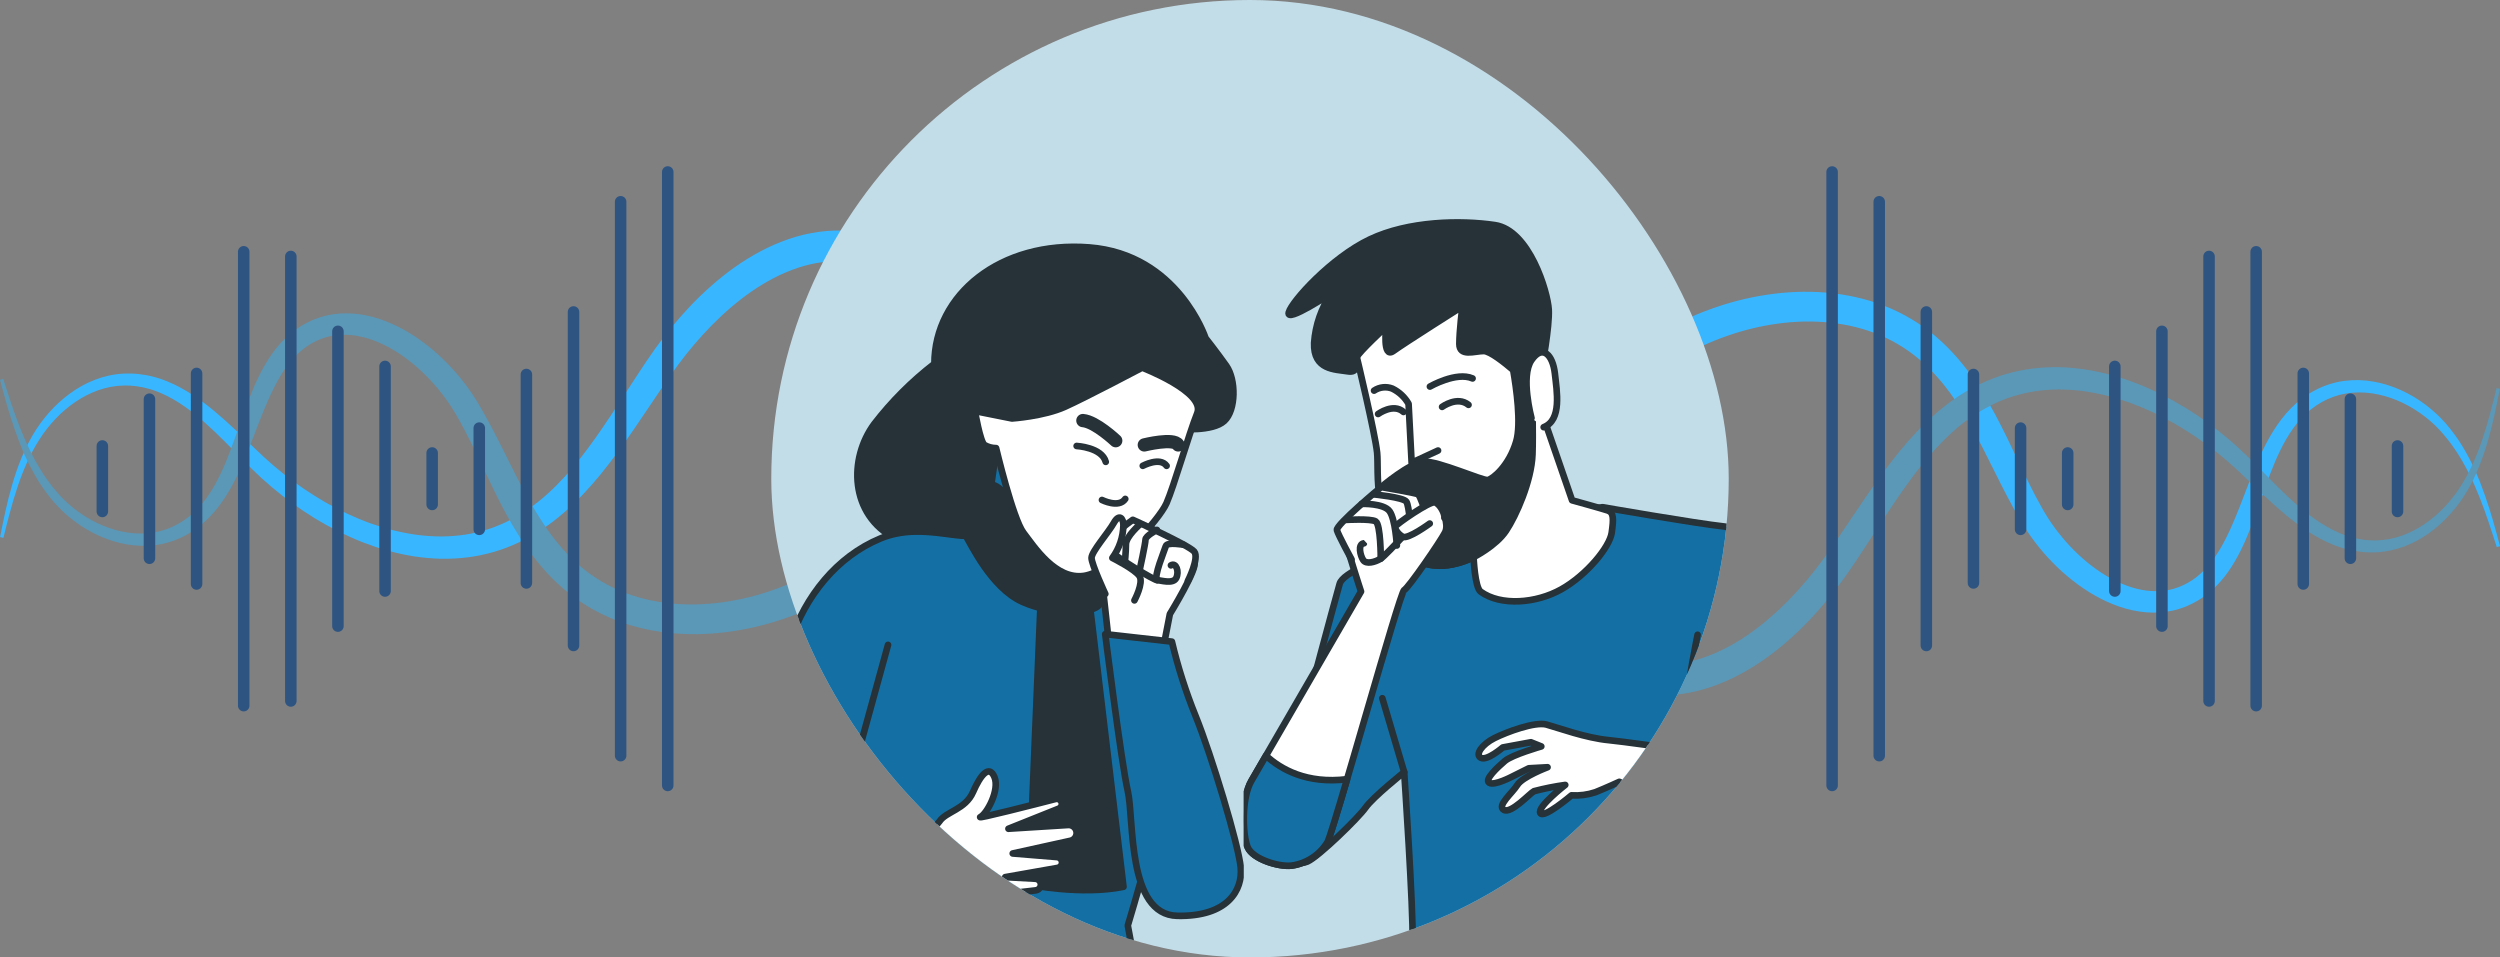 <svg width="376" height="144" viewBox="0 0 376 144" fill="none" xmlns="http://www.w3.org/2000/svg">
<rect x="0" y="0" width="376" height="144" fill="#808080" stroke="none"/>
<g clip-path="url(#clip0_1_132)">
<path d="M0.016 80.769C0.275 79.463 0.535 78.154 0.824 76.848C1.117 75.543 1.441 74.241 1.817 72.947C2.569 70.362 3.541 67.797 4.938 65.411C5.641 64.213 6.465 63.081 7.395 62.033C8.325 60.987 9.365 60.023 10.516 59.185C11.665 58.345 12.931 57.633 14.293 57.111C15.654 56.59 17.117 56.265 18.606 56.191C18.976 56.184 19.346 56.162 19.717 56.182C19.902 56.19 20.088 56.19 20.273 56.205L20.828 56.253C21.564 56.338 22.3 56.457 23.013 56.649L23.283 56.717L23.547 56.796C23.724 56.849 23.901 56.901 24.076 56.957C24.421 57.08 24.771 57.197 25.107 57.34C25.787 57.609 26.44 57.927 27.077 58.264C27.716 58.6 28.322 58.976 28.922 59.359C29.512 59.751 30.096 60.152 30.652 60.576C31.775 61.416 32.827 62.313 33.85 63.223C35.889 65.042 37.776 66.964 39.675 68.721C41.547 70.456 43.548 72.046 45.644 73.478C46.694 74.192 47.769 74.863 48.859 75.502C49.955 76.129 51.071 76.713 52.204 77.252C53.342 77.778 54.493 78.265 55.662 78.689C56.833 79.103 58.014 79.475 59.206 79.772C60.398 80.06 61.597 80.292 62.798 80.453C63.998 80.603 65.198 80.682 66.391 80.687C67.582 80.674 68.763 80.585 69.924 80.416C71.085 80.239 72.221 79.961 73.332 79.617L74.157 79.337C74.431 79.24 74.696 79.123 74.967 79.017C75.102 78.963 75.237 78.912 75.37 78.854L75.768 78.671L76.166 78.489C76.298 78.428 76.427 78.357 76.558 78.292C77.598 77.766 78.607 77.165 79.576 76.491C81.513 75.135 83.295 73.495 84.955 71.676C86.618 69.859 88.152 67.85 89.635 65.76C91.112 63.666 92.544 61.48 93.991 59.256C94.714 58.144 95.443 57.02 96.188 55.894C96.936 54.766 97.681 53.644 98.513 52.479C100.155 50.183 101.958 47.987 103.932 45.912C104.92 44.874 105.965 43.879 107.056 42.921C108.149 41.964 109.292 41.047 110.5 40.19C112.919 38.486 115.594 36.995 118.565 35.974C120.048 35.464 121.604 35.079 123.209 34.865C124.811 34.648 126.458 34.602 128.094 34.743C129.731 34.887 131.345 35.201 132.915 35.71C133.112 35.77 133.305 35.839 133.498 35.909C133.691 35.979 133.885 36.047 134.076 36.12C134.454 36.276 134.838 36.422 135.206 36.596C135.954 36.924 136.668 37.308 137.371 37.707C138.759 38.523 140.058 39.453 141.239 40.475C141.837 40.98 142.395 41.515 142.946 42.056C143.483 42.604 144.012 43.16 144.505 43.735C146.497 46.027 148.137 48.507 149.544 51.062C149.893 51.702 150.233 52.346 150.551 52.997C150.713 53.322 150.869 53.649 151.023 53.976C151.179 54.303 151.317 54.621 151.465 54.945C152.052 56.234 152.575 57.52 153.087 58.797C154.099 61.345 155.015 63.857 155.964 66.256C157.85 71.075 159.92 75.459 162.866 78.962C165.829 82.523 169.617 85.455 173.837 87.532C178.061 89.601 182.707 90.83 187.361 91.064C187.651 91.079 187.943 91.082 188.233 91.092L188.669 91.106C188.814 91.109 188.959 91.104 189.104 91.104L189.975 91.096L190.844 91.052C190.989 91.044 191.133 91.04 191.278 91.03L191.71 90.99C191.997 90.962 192.286 90.942 192.573 90.909C193.143 90.827 193.72 90.77 194.284 90.659C194.566 90.605 194.853 90.567 195.133 90.504L195.974 90.319C196.254 90.265 196.538 90.172 196.819 90.099L197.667 89.868L198.091 89.754L198.509 89.614L199.347 89.333L199.765 89.194L199.975 89.124L200.181 89.042L201.008 88.714C205.42 86.95 209.602 84.327 213.56 81.234C215.545 79.691 217.479 78.039 219.381 76.311C219.854 75.873 220.333 75.447 220.803 75.002L222.215 73.669L223.618 72.312L225.025 70.932C228.78 67.234 232.555 63.383 236.668 59.722C238.726 57.893 240.866 56.109 243.122 54.427C245.376 52.744 247.745 51.163 250.243 49.753C250.875 49.41 251.501 49.065 252.139 48.726L253.123 48.236L254.118 47.771C255.452 47.167 256.817 46.635 258.203 46.165C260.972 45.224 263.838 44.555 266.765 44.189C268.228 44.006 269.706 43.898 271.194 43.881C272.682 43.867 274.179 43.94 275.673 44.111C277.168 44.282 278.662 44.555 280.137 44.938C281.612 45.32 283.069 45.818 284.48 46.444C285.89 47.067 287.256 47.81 288.548 48.665L289.033 48.987C289.192 49.097 289.347 49.214 289.505 49.329C289.817 49.558 290.135 49.783 290.43 50.028C290.731 50.27 291.033 50.507 291.318 50.763C291.608 51.014 291.897 51.266 292.171 51.53C294.404 53.617 296.236 55.991 297.786 58.412C299.339 60.837 300.628 63.316 301.82 65.757C303.012 68.2 304.116 70.606 305.273 72.916C305.851 74.07 306.44 75.201 307.059 76.295L307.292 76.703C307.37 76.837 307.449 76.981 307.524 77.103C307.68 77.353 307.825 77.61 307.987 77.858C308.151 78.105 308.306 78.358 308.477 78.601C308.649 78.844 308.812 79.091 308.993 79.33C310.403 81.254 312.051 83.037 313.886 84.548C315.717 86.058 317.742 87.305 319.847 88.08C321.952 88.857 324.119 89.128 326.141 88.741C327.153 88.548 328.126 88.172 329.053 87.657C329.977 87.142 330.821 86.471 331.591 85.674C332.364 84.878 333.054 83.947 333.682 82.932C334.31 81.918 334.872 80.816 335.4 79.672C336.454 77.377 337.349 74.903 338.33 72.389C338.82 71.131 339.334 69.861 339.91 68.594C340.488 67.328 341.128 66.065 341.894 64.84C342.659 63.617 343.542 62.428 344.599 61.363C345.654 60.298 346.884 59.37 348.229 58.671L348.737 58.417L349.254 58.189C349.606 58.047 349.962 57.905 350.326 57.793C351.05 57.561 351.793 57.388 352.54 57.289C354.034 57.092 355.538 57.135 356.976 57.393C357.697 57.52 358.405 57.693 359.094 57.908C359.782 58.128 360.454 58.386 361.106 58.68C362.41 59.268 363.636 59.997 364.765 60.846C365.33 61.271 365.874 61.719 366.392 62.197C366.907 62.676 367.4 63.179 367.864 63.706C368.771 64.775 369.6 65.88 370.314 67.057C371.745 69.407 372.831 71.909 373.716 74.447C374.162 75.715 374.566 76.994 374.94 78.278C375.309 79.563 375.658 80.849 376.001 82.137L375.514 82.292C374.705 79.757 373.896 77.226 372.914 74.766C371.94 72.304 370.78 69.916 369.32 67.723C368.594 66.625 367.764 65.598 366.883 64.631C366.433 64.156 365.959 63.704 365.464 63.275C364.967 62.848 364.447 62.451 363.911 62.076C363.375 61.701 362.817 61.358 362.244 61.044C361.671 60.731 361.084 60.441 360.479 60.196C359.875 59.948 359.258 59.734 358.631 59.556C358.004 59.381 357.366 59.247 356.724 59.155C355.438 58.964 354.127 58.973 352.852 59.181C351.577 59.396 350.346 59.83 349.216 60.462C348.086 61.092 347.065 61.907 346.177 62.855C345.288 63.801 344.533 64.876 343.872 66.005C342.553 68.273 341.605 70.756 340.708 73.249C339.813 75.749 338.98 78.285 337.936 80.757C337.411 81.992 336.834 83.211 336.152 84.378C335.474 85.546 334.695 86.667 333.775 87.674C332.859 88.681 331.805 89.577 330.629 90.281C329.456 90.983 328.176 91.522 326.837 91.823C325.498 92.124 324.116 92.204 322.756 92.091C321.395 91.978 320.058 91.678 318.773 91.242C316.2 90.365 313.844 88.97 311.725 87.309C309.606 85.642 307.712 83.699 306.079 81.558C305.871 81.293 305.68 81.016 305.479 80.744C305.28 80.472 305.098 80.189 304.906 79.912C304.716 79.633 304.543 79.343 304.36 79.06C304.181 78.775 304.014 78.487 303.84 78.2C303.16 77.046 302.518 75.872 301.899 74.689C300.66 72.324 299.506 69.925 298.298 67.561C297.091 65.198 295.83 62.868 294.378 60.667C292.928 58.469 291.277 56.405 289.341 54.645C287.413 52.878 285.191 51.453 282.789 50.429C280.388 49.401 277.816 48.792 275.215 48.52C273.913 48.383 272.602 48.334 271.29 48.36C269.979 48.39 268.669 48.499 267.369 48.676C264.768 49.03 262.201 49.656 259.723 50.529C257.24 51.399 254.849 52.504 252.572 53.835C247.999 56.468 243.832 59.766 239.906 63.316C235.981 66.877 232.275 70.686 228.505 74.443C224.741 78.206 220.863 81.891 216.658 85.2L215.865 85.814C215.599 86.017 215.339 86.227 215.066 86.42L213.441 87.599L211.778 88.727C211.217 89.093 210.644 89.441 210.077 89.799C207.786 91.191 205.391 92.424 202.897 93.429L201.96 93.802L201.725 93.895L201.487 93.977L201.008 94.138L200.052 94.461L199.573 94.622L199.087 94.757L198.114 95.026C197.789 95.112 197.468 95.215 197.137 95.28L196.149 95.5C195.82 95.574 195.487 95.622 195.155 95.684C194.492 95.815 193.822 95.887 193.155 95.981C192.82 96.02 192.485 96.046 192.149 96.079L191.646 96.125C191.478 96.137 191.31 96.144 191.142 96.154L190.132 96.206L189.122 96.218C188.954 96.218 188.785 96.224 188.617 96.222L188.111 96.207C187.774 96.197 187.437 96.193 187.102 96.176C181.719 95.9 176.418 94.47 171.589 92.094C166.769 89.704 162.416 86.337 158.98 82.175C158.566 81.642 158.131 81.127 157.745 80.573C157.549 80.298 157.345 80.03 157.157 79.75L156.598 78.906C156.406 78.628 156.24 78.335 156.064 78.048C155.892 77.758 155.71 77.474 155.547 77.18C155.223 76.591 154.883 76.01 154.586 75.407C153.96 74.218 153.409 72.995 152.866 71.771C152.341 70.54 151.831 69.303 151.354 68.058C150.387 65.569 149.489 63.066 148.523 60.596C148.037 59.362 147.542 58.134 147.004 56.927C146.478 55.715 145.903 54.531 145.28 53.37C144.03 51.054 142.584 48.842 140.879 46.85C140.458 46.349 140.008 45.873 139.556 45.401C139.093 44.941 138.625 44.484 138.129 44.06C137.149 43.198 136.09 42.434 134.977 41.767C134.414 41.443 133.845 41.129 133.253 40.865C132.961 40.723 132.658 40.608 132.36 40.481C132.209 40.422 132.057 40.368 131.905 40.312C131.753 40.257 131.602 40.2 131.446 40.153L130.983 40.005C130.829 39.958 130.671 39.918 130.515 39.875C130.206 39.782 129.885 39.724 129.57 39.653C129.412 39.62 129.254 39.58 129.095 39.553L128.615 39.479L128.136 39.405C127.975 39.386 127.813 39.375 127.652 39.358C125.074 39.108 122.448 39.456 119.979 40.285C117.505 41.107 115.177 42.358 113.016 43.846C110.859 45.346 108.866 47.081 107.016 48.959C105.173 50.844 103.462 52.862 101.896 54.99C101.115 56.052 100.362 57.147 99.612 58.242C98.865 59.339 98.124 60.443 97.382 61.547C95.896 63.754 94.407 65.966 92.823 68.118C91.238 70.266 89.572 72.368 87.721 74.314C85.876 76.259 83.852 78.055 81.611 79.558C79.369 81.054 76.908 82.232 74.315 82.997C73.016 83.367 71.694 83.653 70.356 83.823C69.016 83.987 67.667 84.056 66.32 84.038C64.974 84.001 63.631 83.879 62.301 83.682C60.971 83.474 59.658 83.182 58.362 82.832C57.067 82.473 55.797 82.037 54.545 81.555C53.297 81.065 52.075 80.51 50.873 79.916C49.678 79.31 48.506 78.657 47.362 77.962C46.224 77.256 45.104 76.52 44.021 75.73C41.857 74.154 39.806 72.421 37.897 70.544C35.994 68.669 34.182 66.727 32.264 64.903C31.303 63.995 30.324 63.107 29.294 62.287C28.782 61.873 28.252 61.485 27.717 61.105C27.175 60.736 26.627 60.375 26.058 60.053C25.49 59.73 24.911 59.427 24.312 59.17C24.017 59.033 23.709 58.924 23.407 58.804C23.254 58.75 23.1 58.7 22.946 58.647L22.715 58.569L22.481 58.503C21.858 58.314 21.221 58.19 20.58 58.097L20.098 58.04C19.938 58.02 19.776 58.018 19.613 58.005C19.291 57.976 18.967 57.986 18.643 57.981C17.349 58.005 16.059 58.245 14.833 58.672C13.606 59.098 12.439 59.703 11.358 60.434C9.195 61.901 7.365 63.856 5.949 66.061C4.529 68.277 3.48 70.721 2.639 73.228C1.796 75.737 1.152 78.315 0.513 80.897L0.017 80.775L0.016 80.769Z" fill="#38B6FF"/>
<path d="M375.983 58.493C375.724 59.799 375.463 61.107 375.174 62.413C374.881 63.718 374.557 65.02 374.182 66.314C373.43 68.899 372.458 71.465 371.06 73.851C370.358 75.049 369.533 76.181 368.604 77.228C367.673 78.275 366.634 79.238 365.483 80.077C364.333 80.917 363.068 81.628 361.706 82.15C360.345 82.672 358.882 82.996 357.392 83.07C357.023 83.077 356.652 83.099 356.282 83.08C356.096 83.072 355.911 83.072 355.725 83.056L355.171 83.008C354.435 82.924 353.698 82.804 352.985 82.612L352.716 82.545L352.451 82.466C352.275 82.412 352.098 82.36 351.923 82.305C351.578 82.181 351.228 82.064 350.892 81.922C350.212 81.653 349.558 81.335 348.922 80.997C348.283 80.661 347.676 80.286 347.076 79.903C346.486 79.511 345.903 79.11 345.347 78.685C344.223 77.845 343.172 76.948 342.148 76.038C340.109 74.219 338.222 72.298 336.323 70.54C334.452 68.806 332.45 67.215 330.354 65.784C329.305 65.069 328.23 64.398 327.14 63.76C326.043 63.133 324.927 62.548 323.795 62.01C322.657 61.484 321.506 60.997 320.336 60.572C319.166 60.158 317.985 59.787 316.793 59.49C315.6 59.202 314.401 58.969 313.201 58.808C312.001 58.659 310.801 58.58 309.608 58.575C308.417 58.587 307.236 58.677 306.074 58.846C304.912 59.022 303.777 59.3 302.666 59.644L301.84 59.925C301.567 60.022 301.3 60.139 301.03 60.244C300.895 60.298 300.761 60.349 300.627 60.407L300.229 60.591L299.831 60.772C299.699 60.833 299.571 60.905 299.44 60.97C298.399 61.495 297.391 62.096 296.421 62.77C294.485 64.127 292.702 65.767 291.042 67.585C289.379 69.403 287.846 71.411 286.363 73.501C284.885 75.595 283.453 77.782 282.006 80.005C281.283 81.118 280.555 82.241 279.81 83.368C279.062 84.496 278.316 85.618 277.484 86.782C275.842 89.079 274.039 91.274 272.065 93.35C271.077 94.387 270.033 95.383 268.941 96.341C267.849 97.298 266.705 98.214 265.497 99.071C263.079 100.776 260.403 102.266 257.433 103.288C255.95 103.798 254.393 104.182 252.788 104.396C251.186 104.613 249.539 104.66 247.903 104.518C246.266 104.374 244.653 104.06 243.083 103.551C242.886 103.491 242.693 103.423 242.5 103.353C242.306 103.282 242.112 103.215 241.921 103.141C241.543 102.985 241.159 102.84 240.791 102.666C240.043 102.337 239.329 101.953 238.627 101.555C237.238 100.738 235.94 99.808 234.759 98.787C234.16 98.282 233.603 97.747 233.052 97.206C232.514 96.658 231.985 96.102 231.493 95.527C229.5 93.234 227.861 90.755 226.453 88.2C226.104 87.56 225.765 86.916 225.446 86.264C225.284 85.94 225.128 85.612 224.974 85.285C224.819 84.958 224.68 84.64 224.532 84.317C223.945 83.028 223.423 81.741 222.911 80.465C221.898 77.917 220.982 75.404 220.033 73.005C218.147 68.186 216.076 63.802 213.131 60.3C210.168 56.739 206.381 53.806 202.161 51.729C197.936 49.661 193.291 48.431 188.636 48.198C188.346 48.182 188.054 48.18 187.764 48.169L187.329 48.155C187.183 48.152 187.038 48.158 186.893 48.158L186.022 48.165L185.154 48.209C185.008 48.217 184.865 48.221 184.719 48.232L184.288 48.272C184 48.3 183.711 48.32 183.425 48.352C182.854 48.434 182.277 48.491 181.714 48.603C181.431 48.656 181.145 48.695 180.865 48.757L180.023 48.943C179.743 48.996 179.46 49.09 179.178 49.162L178.331 49.394L177.907 49.508L177.488 49.648L176.651 49.928L176.232 50.067L176.022 50.137L175.816 50.219L174.989 50.548C170.577 52.312 166.396 54.934 162.437 58.028C160.453 59.57 158.519 61.223 156.616 62.951C156.143 63.388 155.665 63.814 155.194 64.259L153.783 65.593L152.379 66.949L150.973 68.329C147.218 72.028 143.442 75.878 139.329 79.539C137.271 81.369 135.131 83.152 132.876 84.835C130.622 86.517 128.252 88.097 125.755 89.508C125.122 89.851 124.496 90.196 123.858 90.535L122.875 91.026L121.879 91.491C120.545 92.094 119.18 92.627 117.795 93.097C115.025 94.038 112.159 94.706 109.232 95.073C107.769 95.256 106.291 95.363 104.803 95.38C103.315 95.394 101.818 95.322 100.324 95.15C98.829 94.979 97.335 94.706 95.86 94.323C94.385 93.942 92.928 93.443 91.518 92.817C90.108 92.194 88.742 91.452 87.449 90.596L86.965 90.274C86.805 90.164 86.651 90.047 86.493 89.933C86.18 89.703 85.863 89.478 85.567 89.233C85.268 88.992 84.965 88.754 84.679 88.498C84.389 88.248 84.1 87.996 83.826 87.731C81.593 85.645 79.76 83.27 78.212 80.849C76.659 78.424 75.369 75.946 74.178 73.504C72.985 71.062 71.881 68.655 70.725 66.346C70.147 65.192 69.557 64.061 68.939 62.966L68.706 62.559C68.628 62.425 68.549 62.281 68.474 62.159C68.318 61.908 68.173 61.651 68.011 61.403C67.846 61.157 67.692 60.904 67.521 60.661C67.348 60.418 67.185 60.17 67.005 59.931C65.595 58.007 63.946 56.225 62.112 54.714C60.28 53.204 58.256 51.956 56.151 51.181C54.046 50.405 51.879 50.133 49.857 50.52C48.844 50.714 47.871 51.089 46.944 51.604C46.02 52.12 45.176 52.791 44.406 53.588C43.634 54.384 42.943 55.315 42.316 56.33C41.687 57.344 41.126 58.446 40.597 59.59C39.543 61.885 38.649 64.358 37.668 66.873C37.178 68.131 36.663 69.4 36.088 70.667C35.51 71.933 34.869 73.196 34.103 74.422C33.339 75.645 32.456 76.834 31.398 77.898C30.343 78.963 29.113 79.891 27.769 80.591L27.261 80.844L26.744 81.073C26.391 81.214 26.036 81.357 25.672 81.469C24.947 81.701 24.204 81.874 23.458 81.972C21.963 82.17 20.46 82.127 19.021 81.868C18.3 81.741 17.593 81.569 16.903 81.353C16.215 81.134 15.543 80.875 14.892 80.582C13.588 79.994 12.361 79.264 11.232 78.415C10.667 77.991 10.123 77.543 9.606 77.065C9.09 76.586 8.597 76.082 8.133 75.555C7.226 74.487 6.398 73.382 5.684 72.204C4.253 69.855 3.167 67.353 2.281 64.815C1.835 63.547 1.431 62.268 1.058 60.984C0.688 59.699 0.34 58.412 -0.004 57.124L0.483 56.97C1.292 59.504 2.101 62.035 3.084 64.496C4.057 66.957 5.217 69.346 6.678 71.538C7.404 72.637 8.233 73.664 9.115 74.631C9.564 75.106 10.039 75.558 10.534 75.986C11.03 76.413 11.55 76.811 12.087 77.186C12.622 77.561 13.181 77.904 13.754 78.218C14.326 78.531 14.914 78.82 15.519 79.066C16.123 79.314 16.74 79.528 17.366 79.706C17.993 79.881 18.631 80.014 19.274 80.107C20.56 80.297 21.87 80.288 23.145 80.081C24.421 79.865 25.651 79.432 26.781 78.799C27.912 78.17 28.933 77.355 29.821 76.407C30.71 75.46 31.464 74.385 32.125 73.256C33.445 70.988 34.392 68.506 35.289 66.012C36.185 63.513 37.017 60.976 38.062 58.504C38.585 57.27 39.163 56.051 39.845 54.884C40.523 53.715 41.302 52.595 42.222 51.587C43.139 50.58 44.193 49.684 45.368 48.981C46.541 48.278 47.822 47.739 49.161 47.438C50.5 47.137 51.881 47.058 53.241 47.171C54.602 47.284 55.94 47.584 57.224 48.02C59.797 48.896 62.153 50.292 64.273 51.952C66.392 53.619 68.284 55.563 69.919 57.703C70.126 57.968 70.318 58.246 70.519 58.517C70.717 58.79 70.9 59.073 71.092 59.349C71.281 59.629 71.455 59.918 71.637 60.201C71.816 60.487 71.984 60.775 72.157 61.062C72.838 62.216 73.479 63.389 74.099 64.572C75.338 66.938 76.492 69.337 77.7 71.701C78.906 74.064 80.167 76.394 81.619 78.594C83.07 80.792 84.721 82.856 86.656 84.617C88.585 86.384 90.806 87.809 93.208 88.832C95.61 89.86 98.181 90.469 100.783 90.742C102.084 90.878 103.396 90.927 104.708 90.901C106.018 90.871 107.328 90.763 108.628 90.586C111.23 90.231 113.796 89.606 116.274 88.732C118.758 87.862 121.148 86.757 123.425 85.427C127.998 82.794 132.165 79.495 136.091 75.945C140.016 72.384 143.722 68.575 147.492 64.818C151.257 61.054 155.135 57.37 159.339 54.061L160.133 53.447C160.398 53.243 160.659 53.034 160.931 52.84L162.556 51.661L164.219 50.533C164.781 50.167 165.354 49.819 165.92 49.461C168.212 48.069 170.607 46.836 173.101 45.831L174.038 45.459L174.272 45.365L174.511 45.283L174.989 45.122L175.946 44.799L176.424 44.638L176.91 44.503L177.883 44.234C178.209 44.149 178.529 44.045 178.861 43.98L179.848 43.761C180.178 43.687 180.511 43.639 180.843 43.576C181.505 43.445 182.175 43.374 182.843 43.279C183.177 43.24 183.513 43.214 183.848 43.181L184.351 43.135C184.52 43.123 184.687 43.117 184.856 43.106L185.865 43.054L186.875 43.043C187.043 43.043 187.212 43.036 187.38 43.039L187.886 43.053C188.223 43.063 188.56 43.067 188.896 43.084C194.279 43.361 199.58 44.79 204.408 47.166C209.228 49.556 213.581 52.923 217.017 57.085C217.432 57.618 217.866 58.133 218.252 58.687C218.448 58.963 218.653 59.23 218.841 59.511L219.399 60.354C219.591 60.632 219.757 60.925 219.933 61.212C220.106 61.502 220.287 61.786 220.451 62.08C220.775 62.669 221.114 63.251 221.411 63.853C222.037 65.042 222.588 66.265 223.131 67.489C223.656 68.72 224.167 69.957 224.644 71.202C225.611 73.691 226.509 76.194 227.475 78.664C227.961 79.898 228.456 81.126 228.994 82.333C229.52 83.546 230.094 84.73 230.717 85.89C231.967 88.206 233.414 90.418 235.118 92.41C235.539 92.911 235.989 93.387 236.441 93.859C236.904 94.32 237.372 94.776 237.868 95.2C238.848 96.062 239.907 96.826 241.021 97.494C241.583 97.817 242.152 98.131 242.745 98.395C243.036 98.537 243.339 98.652 243.638 98.779C243.788 98.839 243.941 98.892 244.093 98.948C244.244 99.004 244.396 99.061 244.551 99.107L245.014 99.255C245.168 99.302 245.327 99.342 245.482 99.385C245.792 99.479 246.112 99.536 246.427 99.607C246.585 99.64 246.743 99.68 246.903 99.707L247.382 99.78L247.862 99.854C248.023 99.873 248.185 99.884 248.345 99.899C250.923 100.15 253.549 99.802 256.019 98.972C258.493 98.151 260.821 96.899 262.981 95.411C265.138 93.912 267.132 92.176 268.981 90.299C270.825 88.414 272.535 86.395 274.101 84.267C274.883 83.206 275.636 82.111 276.385 81.015C277.133 79.918 277.873 78.815 278.616 77.71C280.101 75.503 281.59 73.291 283.174 71.14C284.76 68.991 286.425 66.889 288.276 64.944C290.122 62.999 292.145 61.202 294.386 59.7C296.628 58.203 299.09 57.026 301.682 56.261C302.981 55.891 304.303 55.604 305.642 55.434C306.981 55.27 308.33 55.202 309.677 55.22C311.024 55.256 312.366 55.378 313.696 55.576C315.026 55.783 316.339 56.075 317.635 56.426C318.93 56.784 320.2 57.22 321.452 57.702C322.701 58.193 323.923 58.747 325.125 59.342C326.32 59.948 327.491 60.601 328.636 61.295C329.774 62.002 330.894 62.738 331.976 63.527C334.141 65.103 336.191 66.836 338.1 68.713C340.003 70.588 341.815 72.53 343.733 74.354C344.694 75.263 345.674 76.151 346.703 76.97C347.215 77.384 347.745 77.772 348.28 78.153C348.822 78.522 349.37 78.882 349.939 79.204C350.507 79.528 351.087 79.83 351.685 80.087C351.981 80.225 352.287 80.334 352.59 80.453C352.743 80.508 352.897 80.557 353.052 80.61L353.282 80.688L353.517 80.754C354.139 80.944 354.777 81.067 355.417 81.161L355.899 81.218C356.06 81.237 356.222 81.24 356.384 81.253C356.707 81.282 357.031 81.271 357.355 81.276C358.648 81.253 359.938 81.013 361.164 80.586C362.392 80.16 363.558 79.555 364.639 78.824C366.802 77.357 368.633 75.402 370.048 73.196C371.469 70.98 372.517 68.537 373.358 66.03C374.201 63.521 374.845 60.942 375.484 58.36L375.981 58.482L375.983 58.493Z" fill="#5B97B6"/>
<path d="M100.429 119C99.951 119 99.563 118.612 99.563 118.133V25.867C99.563 25.388 99.951 25 100.429 25C100.907 25 101.295 25.388 101.295 25.867V118.131C101.295 118.611 100.907 118.999 100.429 118.999V119Z" fill="#2E5482"/>
<path d="M93.343 114.521C92.865 114.521 92.477 114.133 92.477 113.654V30.346C92.477 29.867 92.865 29.479 93.343 29.479C93.821 29.479 94.209 29.867 94.209 30.346V113.653C94.209 114.132 93.821 114.52 93.343 114.52V114.521Z" fill="#2E5482"/>
<path d="M86.257 97.949C85.778 97.949 85.391 97.561 85.391 97.082V46.918C85.391 46.439 85.778 46.051 86.257 46.051C86.735 46.051 87.123 46.439 87.123 46.918V97.081C87.123 97.56 86.735 97.948 86.257 97.948V97.949Z" fill="#2E5482"/>
<path d="M79.171 88.544C78.692 88.544 78.305 88.156 78.305 87.677V56.325C78.305 55.846 78.692 55.458 79.171 55.458C79.649 55.458 80.037 55.846 80.037 56.325V87.677C80.037 88.156 79.649 88.544 79.171 88.544Z" fill="#2E5482"/>
<path d="M72.083 80.482C71.605 80.482 71.217 80.094 71.217 79.615V64.387C71.217 63.908 71.605 63.519 72.083 63.519C72.561 63.519 72.949 63.908 72.949 64.387V79.615C72.949 80.094 72.561 80.482 72.083 80.482Z" fill="#2E5482"/>
<path d="M64.997 76.738C64.519 76.738 64.131 76.35 64.131 75.871V68.129C64.131 67.65 64.519 67.262 64.997 67.262C65.475 67.262 65.863 67.65 65.863 68.129V75.871C65.863 76.35 65.475 76.738 64.997 76.738Z" fill="#2E5482"/>
<path d="M57.911 89.758C57.433 89.758 57.045 89.37 57.045 88.891V55.111C57.045 54.632 57.433 54.244 57.911 54.244C58.389 54.244 58.777 54.632 58.777 55.111V88.889C58.777 89.368 58.389 89.756 57.911 89.756V89.758Z" fill="#2E5482"/>
<path d="M50.825 95.035C50.347 95.035 49.959 94.647 49.959 94.168V49.832C49.959 49.353 50.347 48.965 50.825 48.965C51.303 48.965 51.691 49.353 51.691 49.832V94.166C51.691 94.645 51.303 95.034 50.825 95.034V95.035Z" fill="#2E5482"/>
<path d="M43.739 106.294C43.261 106.294 42.873 105.906 42.873 105.427V38.573C42.873 38.094 43.261 37.706 43.739 37.706C44.217 37.706 44.605 38.094 44.605 38.573V105.427C44.605 105.906 44.217 106.294 43.739 106.294Z" fill="#2E5482"/>
<path d="M36.653 106.998C36.175 106.998 35.787 106.61 35.787 106.131V37.869C35.787 37.39 36.175 37.002 36.653 37.002C37.131 37.002 37.519 37.39 37.519 37.869V106.131C37.519 106.61 37.131 106.998 36.653 106.998Z" fill="#2E5482"/>
<path d="M29.565 88.701C29.087 88.701 28.7 88.313 28.7 87.834V56.166C28.7 55.687 29.087 55.299 29.565 55.299C30.044 55.299 30.431 55.687 30.431 56.166V87.834C30.431 88.313 30.044 88.701 29.565 88.701Z" fill="#2E5482"/>
<path d="M22.479 84.831C22.001 84.831 21.613 84.443 21.613 83.964V60.038C21.613 59.559 22.001 59.17 22.479 59.17C22.958 59.17 23.345 59.559 23.345 60.038V83.964C23.345 84.443 22.958 84.831 22.479 84.831Z" fill="#2E5482"/>
<path d="M15.393 77.793C14.915 77.793 14.527 77.405 14.527 76.926V67.074C14.527 66.595 14.915 66.207 15.393 66.207C15.871 66.207 16.259 66.595 16.259 67.074V76.926C16.259 77.405 15.871 77.793 15.393 77.793Z" fill="#2E5482"/>
<path d="M275.55 119C276.029 119 276.416 118.612 276.416 118.133V25.867C276.416 25.388 276.029 25 275.55 25C275.072 25 274.684 25.388 274.684 25.867V118.131C274.684 118.611 275.072 118.999 275.55 118.999V119Z" fill="#2E5482"/>
<path d="M282.636 114.521C283.115 114.521 283.502 114.133 283.502 113.654V30.346C283.502 29.867 283.115 29.479 282.636 29.479C282.158 29.479 281.771 29.867 281.771 30.346V113.653C281.771 114.132 282.158 114.52 282.636 114.52V114.521Z" fill="#2E5482"/>
<path d="M289.723 97.949C290.201 97.949 290.588 97.561 290.588 97.082V46.918C290.588 46.439 290.201 46.051 289.723 46.051C289.244 46.051 288.857 46.439 288.857 46.918V97.081C288.857 97.56 289.244 97.948 289.723 97.948V97.949Z" fill="#2E5482"/>
<path d="M296.809 88.544C297.287 88.544 297.674 88.156 297.674 87.677V56.325C297.674 55.846 297.287 55.458 296.809 55.458C296.33 55.458 295.943 55.846 295.943 56.325V87.677C295.943 88.156 296.33 88.544 296.809 88.544Z" fill="#2E5482"/>
<path d="M303.895 80.482C304.373 80.482 304.761 80.094 304.761 79.615V64.387C304.761 63.908 304.373 63.519 303.895 63.519C303.416 63.519 303.029 63.908 303.029 64.387V79.615C303.029 80.094 303.416 80.482 303.895 80.482Z" fill="#2E5482"/>
<path d="M310.981 76.738C311.459 76.738 311.847 76.35 311.847 75.871V68.129C311.847 67.65 311.459 67.262 310.981 67.262C310.503 67.262 310.115 67.65 310.115 68.129V75.871C310.115 76.35 310.503 76.738 310.981 76.738Z" fill="#2E5482"/>
<path d="M318.068 89.758C318.546 89.758 318.934 89.37 318.934 88.891V55.111C318.934 54.632 318.546 54.244 318.068 54.244C317.59 54.244 317.202 54.632 317.202 55.111V88.889C317.202 89.368 317.59 89.756 318.068 89.756V89.758Z" fill="#2E5482"/>
<path d="M325.154 95.035C325.633 95.035 326.02 94.647 326.02 94.168V49.832C326.02 49.353 325.633 48.965 325.154 48.965C324.676 48.965 324.288 49.353 324.288 49.832V94.166C324.288 94.645 324.676 95.034 325.154 95.034V95.035Z" fill="#2E5482"/>
<path d="M332.24 106.294C332.719 106.294 333.106 105.906 333.106 105.427V38.573C333.106 38.094 332.719 37.706 332.24 37.706C331.762 37.706 331.375 38.094 331.375 38.573V105.427C331.375 105.906 331.762 106.294 332.24 106.294Z" fill="#2E5482"/>
<path d="M339.327 106.998C339.805 106.998 340.192 106.61 340.192 106.131V37.869C340.192 37.39 339.805 37.002 339.327 37.002C338.848 37.002 338.461 37.39 338.461 37.869V106.131C338.461 106.61 338.848 106.998 339.327 106.998Z" fill="#2E5482"/>
<path d="M346.413 88.701C346.891 88.701 347.278 88.313 347.278 87.834V56.166C347.278 55.687 346.891 55.299 346.413 55.299C345.934 55.299 345.547 55.687 345.547 56.166V87.834C345.547 88.313 345.934 88.701 346.413 88.701Z" fill="#2E5482"/>
<path d="M353.499 84.831C353.977 84.831 354.365 84.443 354.365 83.964V60.038C354.365 59.559 353.977 59.17 353.499 59.17C353.02 59.17 352.633 59.559 352.633 60.038V83.964C352.633 84.443 353.02 84.831 353.499 84.831Z" fill="#2E5482"/>
<path d="M360.585 77.793C361.063 77.793 361.451 77.405 361.451 76.926V67.074C361.451 66.595 361.063 66.207 360.585 66.207C360.107 66.207 359.719 66.595 359.719 67.074V76.926C359.719 77.405 360.107 77.793 360.585 77.793Z" fill="#2E5482"/>
</g>
<g clip-path="url(#clip1_1_132)">
<rect x="116" width="144" height="144" rx="72" fill="#C3DDE8"/>
<g clip-path="url(#clip2_1_132)">
<path d="M140.535 54.711C137.144 57.326 134.104 60.367 131.49 63.758C127.634 68.948 127.782 77.401 134.604 80.959C141.426 84.518 146.912 83.777 149.284 77.549C150.706 73.869 151.264 69.912 150.916 65.982L174.791 59.16L177.46 64.499C177.46 64.499 182.354 64.944 184.134 63.312C185.913 61.681 185.913 57.085 184.433 55.007C182.953 52.929 181.319 50.855 181.319 50.855C181.319 50.855 177.167 38.25 163.82 37.212C150.473 36.174 140.535 44.332 140.535 54.711Z" fill="#263238" stroke="#263238" stroke-linecap="round" stroke-linejoin="round"/>
<path d="M149.813 67.393C149.813 67.393 148.76 77.582 147.304 79.847C145.848 82.111 139.057 78.229 132.426 80.979C125.796 83.728 121.106 89.715 118.842 96.503C116.578 103.292 107.843 130.624 108.492 131.758C109.142 132.892 123.694 134.507 123.694 134.507C123.694 134.507 119.327 157.31 120.459 159.574C121.591 161.837 131.618 165.234 142.615 166.043C153.612 166.852 164.608 166.205 170.43 164.748C176.252 163.292 173.179 156.178 172.533 153.914C171.886 151.65 169.621 139.197 169.621 139.197C169.621 139.197 175.607 119.467 175.928 113.484C176.249 107.501 173.179 97.635 171.077 94.562C168.974 91.489 164.193 86.231 163.188 85.545C162.183 84.859 161.374 81.787 161.536 81.302C161.697 80.817 160.242 80.655 156.037 71.114C151.832 61.573 149.813 67.393 149.813 67.393Z" fill="#1470A4" stroke="#263238" stroke-linecap="round" stroke-linejoin="round"/>
<path d="M156.519 90.196L154.74 133.052C154.74 133.052 162.665 134.67 168.972 133.375L163.797 90.035L156.519 90.196Z" fill="#263238" stroke="#263238" stroke-linecap="round" stroke-linejoin="round"/>
<path d="M148.598 73.54C148.598 73.54 144.393 79.199 145.202 80.493C146.011 81.787 149.083 88.418 153.773 90.52C158.463 92.621 164.597 92.36 165.417 90.844C166.236 89.327 166.873 82.798 166.873 82.798C166.873 82.798 157.978 81.787 155.229 78.876C152.48 75.965 149.406 71.275 148.598 73.54Z" fill="#263238" stroke="#263238" stroke-linecap="round" stroke-linejoin="round"/>
<path d="M171.784 55.295C171.784 55.295 163.344 59.753 160.16 61.186C156.975 62.619 152.198 62.938 152.198 62.938L146.625 61.823C146.625 61.823 147.421 66.441 148.058 66.918C148.589 67.231 149.194 67.396 149.81 67.396C149.81 67.396 152.35 78.067 153.942 80.138C155.535 82.208 158.743 87.246 163.042 86.609C167.341 85.971 174.331 78.224 175.446 75.676C176.561 73.128 178.79 65.326 180.063 62.141C181.337 58.957 171.784 55.295 171.784 55.295Z" fill="white" stroke="#263238" stroke-linecap="round" stroke-linejoin="round"/>
<path d="M165.736 75.198C165.736 75.198 168.28 76.471 169.239 75.039" stroke="#263238" stroke-linecap="round" stroke-linejoin="round"/>
<path d="M177.2 66.915C176.564 65.801 172.105 66.915 172.105 66.915" stroke="#263238" stroke-width="2" stroke-linecap="round" stroke-linejoin="round"/>
<path d="M167.805 66.278C167.805 66.278 164.78 63.413 162.867 63.253" stroke="#263238" stroke-width="2" stroke-linecap="round" stroke-linejoin="round"/>
<path d="M161.929 67.076C161.929 67.076 165.708 67.275 166.305 69.463" stroke="#263238" stroke-linecap="round" stroke-linejoin="round"/>
<path d="M171.874 70.059C171.874 70.059 174.46 68.667 175.455 70.059" stroke="#263238" stroke-linecap="round" stroke-linejoin="round"/>
<path d="M166.873 82.798C166.873 82.798 165.44 85.028 165.601 86.142C165.762 87.256 167.034 99.039 167.034 99.039L174.676 98.881L175.948 92.352C175.948 92.352 180.247 85.346 179.61 84.549C178.974 83.753 170.216 80.409 169.42 80.251C168.624 80.092 166.873 82.798 166.873 82.798Z" fill="white" stroke="#263238" stroke-linecap="round" stroke-linejoin="round"/>
<path d="M176.109 85.028C176.905 84.549 177.381 85.983 176.905 86.938C176.429 87.893 174.516 87.257 174.038 87.257C173.56 87.257 168.306 84.072 166.873 82.798C165.44 81.523 170.376 78.18 170.376 78.18C170.376 78.18 178.815 82.002 179.611 82.957C180.407 83.913 178.662 87.361 178.662 87.361" fill="white"/>
<path d="M176.109 85.028C176.905 84.549 177.381 85.983 176.905 86.938C176.429 87.893 174.516 87.257 174.038 87.257C173.56 87.257 168.306 84.072 166.873 82.798C165.44 81.523 170.376 78.18 170.376 78.18C170.376 78.18 178.815 82.002 179.611 82.957C180.407 83.913 178.662 87.361 178.662 87.361" stroke="#263238" stroke-linecap="round" stroke-linejoin="round"/>
<path d="M178.023 81.933C178.023 81.933 175.534 81.484 175.342 82.124C175.151 82.765 173.437 86.832 174.038 87.255" stroke="#263238" stroke-linecap="round" stroke-linejoin="round"/>
<path d="M174.001 79.699C174.001 79.699 172.281 80.597 172.281 81.168C172.281 81.739 171.383 85.828 171.383 85.828" stroke="#263238" stroke-linecap="round" stroke-linejoin="round"/>
<path d="M171.512 78.806C171.512 78.806 169.342 80.657 169.342 81.874C169.342 83.09 169.151 84.811 169.151 84.811" stroke="#263238" stroke-linecap="round" stroke-linejoin="round"/>
<path d="M166.236 89.326C166.236 89.326 164.166 84.868 164.166 83.913C164.166 82.957 166.71 80.091 167.51 78.658C168.31 77.225 168.958 77.91 168.958 78.997C168.922 80.767 168.343 82.483 167.299 83.913C167.299 83.913 170.746 85.634 171.384 86.658C172.022 87.682 170.618 90.297 170.618 90.297" fill="white"/>
<path d="M166.236 89.326C166.236 89.326 164.166 84.868 164.166 83.913C164.166 82.957 166.71 80.091 167.51 78.658C168.31 77.225 168.958 77.91 168.958 78.997C168.922 80.767 168.343 82.483 167.299 83.913C167.299 83.913 170.746 85.634 171.384 86.658C172.022 87.682 170.618 90.297 170.618 90.297" stroke="#263238" stroke-linecap="round" stroke-linejoin="round"/>
<path d="M166.226 95.371L176.252 96.503C177.153 100.308 178.342 104.038 179.809 107.662C182.235 113.648 186.279 127.068 186.602 130.464C186.925 133.861 184.661 137.903 177.06 137.742C169.46 137.58 170.592 123.187 169.621 118.982C168.651 114.778 166.226 95.371 166.226 95.371Z" fill="#1470A4" stroke="#263238" stroke-linecap="round" stroke-linejoin="round"/>
<path d="M136.954 128.362C138.506 126.835 139.964 125.214 141.321 123.511C142.294 122.055 145.202 121.731 146.334 119.144C147.466 116.557 148.76 114.94 149.568 116.88C150.376 118.82 148.436 122.379 147.466 122.866C146.643 123.275 155.856 120.92 158.744 120.172C158.85 120.145 158.961 120.141 159.068 120.16C159.176 120.179 159.278 120.222 159.368 120.284C159.458 120.347 159.534 120.428 159.59 120.522C159.645 120.616 159.68 120.721 159.692 120.83C159.711 120.996 159.674 121.164 159.588 121.307C159.502 121.451 159.371 121.562 159.216 121.624L151.671 124.642L160.65 124.081C160.821 124.07 160.992 124.096 161.152 124.157C161.312 124.218 161.457 124.313 161.577 124.435C161.698 124.556 161.791 124.702 161.85 124.863C161.91 125.024 161.934 125.195 161.922 125.366C161.904 125.624 161.803 125.87 161.633 126.066C161.464 126.262 161.236 126.398 160.983 126.453L152.316 128.362L158.971 128.905C159.108 128.917 159.24 128.962 159.354 129.038C159.469 129.113 159.563 129.216 159.627 129.337C159.692 129.458 159.725 129.593 159.725 129.73C159.724 129.867 159.689 130.002 159.622 130.122C159.563 130.229 159.48 130.321 159.381 130.392C159.281 130.463 159.167 130.511 159.047 130.532L151.185 131.92L155.714 132.165C155.865 132.173 156.012 132.22 156.139 132.301C156.267 132.383 156.371 132.495 156.442 132.629C156.513 132.763 156.548 132.912 156.544 133.063C156.54 133.215 156.497 133.362 156.419 133.492C156.35 133.607 156.256 133.704 156.144 133.777C156.032 133.85 155.905 133.896 155.772 133.912C153.607 134.169 143.887 135.316 142.453 135.316H137.277L136.954 128.362Z" fill="white" stroke="#263238" stroke-linecap="round" stroke-linejoin="round"/>
<path d="M115.122 107.662C115.122 107.662 106.436 128.814 107.036 133.213C107.522 136.771 138.088 137.419 138.088 137.419V126.419L117.55 120.597" fill="#1470A4"/>
<path d="M115.122 107.662C115.122 107.662 106.436 128.814 107.036 133.213C107.522 136.771 138.088 137.419 138.088 137.419V126.419L117.55 120.597" stroke="#263238" stroke-linecap="round" stroke-linejoin="round"/>
<path d="M126.443 122.864L133.558 96.988" stroke="#263238" stroke-linecap="round" stroke-linejoin="round"/>
</g>
<g clip-path="url(#clip3_1_132)">
<path d="M222.926 79.036C222.926 79.036 202.424 84.513 201.486 87.8C200.549 91.086 196.166 107.518 196.166 107.518C196.166 107.518 190.063 123.949 191.314 125.827C192.566 127.704 194.914 130.366 196.635 129.583C198.357 128.8 204.303 123.01 205.399 121.445C206.494 119.88 211.189 116.125 211.189 116.125C211.189 116.125 212.597 136.938 212.441 141.476C212.284 146.014 211.032 153.683 211.659 154.934C212.285 156.186 223.082 160.881 234.976 159.629C246.869 158.377 259.075 155.091 259.857 153.526C260.427 152.07 260.796 150.544 260.953 148.988L259.857 120.819L279.419 121.602C279.419 121.602 270.655 102.193 267.995 95.781C265.335 89.368 263.77 79.662 259.39 79.193C255.011 78.723 241.013 76.281 241.013 76.281L222.926 79.036Z" fill="#1470A4" stroke="#263238" stroke-linecap="round" stroke-linejoin="round"/>
<path d="M258.449 116.75C258.449 116.75 253.598 109.239 253.598 106.579C253.598 103.919 255.319 95.468 255.319 95.468" fill="#1470A4"/>
<path d="M258.449 116.75C258.449 116.75 253.598 109.239 253.598 106.579C253.598 103.919 255.319 95.468 255.319 95.468" stroke="#263238" stroke-linecap="round" stroke-linejoin="round"/>
<path d="M211.189 116.125L207.902 105.014" stroke="#263238" stroke-linecap="round" stroke-linejoin="round"/>
<path d="M204.062 53.71C204.062 53.71 206.812 65.165 207.117 68.068C207.422 70.97 206.201 79.067 212.463 83.799C216.287 86.69 221.627 83.799 221.627 83.799C221.627 83.799 221.804 88.346 222.696 88.992C225.694 91.166 231.002 90.776 234.818 88.638C238.634 86.499 242.093 82.272 242.398 80.133C242.704 77.995 242.704 77.079 241.788 76.773C240.871 76.468 236.442 75.246 236.442 75.246L231.86 61.958L230.332 54.168C230.332 54.168 228.652 46.531 226.056 44.088C223.459 41.644 215.057 40.88 209.712 44.088C204.368 47.295 201.466 49.586 204.062 53.71Z" fill="white" stroke="#263238" stroke-linecap="round" stroke-linejoin="round"/>
<path d="M206.659 58.75C207.058 58.48 207.517 58.312 207.996 58.259C208.475 58.205 208.959 58.269 209.408 58.445C210.435 58.944 211.287 59.743 211.852 60.735L212.31 69.595L216.281 67.761" stroke="#263238" stroke-linecap="round" stroke-linejoin="round"/>
<path d="M215.06 58.139C215.06 58.139 219.03 55.849 221.474 56.917" stroke="#263238" stroke-linecap="round" stroke-linejoin="round"/>
<path d="M216.892 61.194C216.892 61.194 219.183 59.514 220.864 60.889" stroke="#263238" stroke-linecap="round" stroke-linejoin="round"/>
<path d="M207.269 62.263C207.269 62.263 209.561 60.583 211.086 61.958" stroke="#263238" stroke-linecap="round" stroke-linejoin="round"/>
<path d="M232.927 46.531C232.777 43.935 230.025 34.618 224.832 33.854C219.64 33.09 211.85 33.243 206.046 35.992C200.243 38.741 194.285 45.309 193.826 46.992C193.368 48.674 200.242 44.09 200.242 44.09C198.731 46.311 197.835 48.893 197.645 51.572C197.492 55.696 200.852 55.543 202.686 55.849C204.519 56.155 203.755 54.474 204.06 53.711C204.365 52.948 208.489 49.129 208.489 49.129C208.489 49.129 207.879 54.016 209.558 52.795C211.238 51.574 219.945 46.075 219.945 46.075C219.945 46.075 219.487 49.741 219.487 51.726C219.487 53.71 221.777 52.795 223.153 52.795C224.111 52.795 226.327 54.574 227.584 55.653C228.055 58.353 228.821 63.712 228.041 66.388C226.972 70.055 224.528 72.04 223.764 72.193C223 72.345 216.281 69.291 214.141 69.444C212.001 69.596 207.727 73.26 207.727 73.26L207.41 74.26C207.814 77.499 208.981 81.167 212.462 83.798C216.285 86.689 221.625 83.798 221.625 83.798C221.625 83.798 224.986 82.118 226.513 79.827C228.04 77.536 230.329 72.345 230.485 68.372C230.598 65.43 230.459 59.054 230.38 55.945L231.859 55.542C231.859 55.542 233.083 49.128 232.927 46.531Z" fill="#263238" stroke="#263238" stroke-linecap="round" stroke-linejoin="round"/>
<path d="M230.333 62.874C230.333 62.874 228.653 56.612 230.333 54.168C232.013 51.724 233.541 53.404 233.85 56.154C234.159 58.904 234.919 63.18 232.17 64.249" fill="white"/>
<path d="M230.333 62.874C230.333 62.874 228.653 56.612 230.333 54.168C232.013 51.724 233.541 53.404 233.85 56.154C234.159 58.904 234.919 63.18 232.17 64.249" stroke="#263238" stroke-linecap="round" stroke-linejoin="round"/>
<path d="M216.79 76.546C216.79 76.546 217.999 78.744 217.34 80.063C216.681 81.381 211.844 88.417 211.184 88.747C210.525 89.077 200.634 124.803 199.643 126.671C199.059 127.619 198.274 128.425 197.343 129.033C196.411 129.641 195.357 130.035 194.255 130.188C192.277 130.408 188.429 129.199 187.659 127.44C186.889 125.681 186.67 120.075 188.209 117.437C189.748 114.8 204.698 88.966 204.698 88.966C204.698 88.966 202.279 81.601 202.279 80.722C202.279 79.843 207.336 75.559 208.765 74.676C210.194 73.793 211.514 74.236 212.613 75.335C213.712 76.434 214.371 76.981 214.371 76.981L216.79 76.546Z" fill="white" stroke="#263238" stroke-linecap="round" stroke-linejoin="round"/>
<path d="M203.27 84.131C203.27 84.131 201.291 80.504 201.071 79.734C200.851 78.965 207.73 73.26 207.73 73.26C207.73 73.26 212.946 74.128 213.275 74.348C213.604 74.568 214.374 76.986 214.374 76.986C214.374 76.986 208.548 83.472 207.669 84.019C206.79 84.567 205.471 84.899 205.031 84.24C204.591 83.58 204.151 81.821 205.141 81.711" fill="white"/>
<path d="M203.27 84.131C203.27 84.131 201.291 80.504 201.071 79.734C200.851 78.965 207.73 73.26 207.73 73.26C207.73 73.26 212.946 74.128 213.275 74.348C213.604 74.568 214.374 76.986 214.374 76.986C214.374 76.986 208.548 83.472 207.669 84.019C206.79 84.567 205.471 84.899 205.031 84.24C204.591 83.58 204.151 81.821 205.141 81.711" stroke="#263238" stroke-linecap="round" stroke-linejoin="round"/>
<path d="M202.39 78.195C202.39 78.195 206.128 77.975 206.898 78.415C207.668 78.855 207.667 84.021 207.667 84.021" fill="white"/>
<path d="M202.39 78.195C202.39 78.195 206.128 77.975 206.898 78.415C207.668 78.855 207.667 84.021 207.667 84.021" stroke="#263238" stroke-linecap="round" stroke-linejoin="round"/>
<path d="M204.808 75.78C204.808 75.78 208.107 75.67 208.986 76.879C209.865 78.088 210.085 82.042 210.085 82.042" stroke="#263238" stroke-linecap="round" stroke-linejoin="round"/>
<path d="M206.568 74.348C206.568 74.348 211.074 74.788 211.514 75.447C211.954 76.106 212.174 79.844 212.174 79.844" stroke="#263238" stroke-linecap="round" stroke-linejoin="round"/>
<path d="M215.032 78.744C215.032 78.744 211.734 81.163 210.964 80.724C210.194 80.284 209.755 79.514 209.865 79.184C209.975 78.854 215.032 75.337 215.801 75.557C216.57 75.777 217.34 77.316 217.23 77.865" fill="white"/>
<path d="M215.032 78.744C215.032 78.744 211.734 81.163 210.964 80.724C210.194 80.284 209.755 79.514 209.865 79.184C209.975 78.854 215.032 75.337 215.801 75.557C216.57 75.777 217.34 77.316 217.23 77.865" stroke="#263238" stroke-linecap="round" stroke-linejoin="round"/>
<path d="M199.643 126.672C199.95 126.091 201.118 122.237 202.602 117.191C196.532 117.944 192.617 115.686 190.405 113.653C189.31 115.544 188.507 116.928 188.209 117.439C186.67 120.076 186.89 125.683 187.659 127.441C188.428 129.2 192.277 130.41 194.255 130.19C195.357 130.037 196.411 129.642 197.343 129.034C198.274 128.426 199.059 127.619 199.643 126.672Z" fill="#1470A4" stroke="#263238" stroke-linecap="round" stroke-linejoin="round"/>
<path d="M271.402 115.394C271.402 115.394 245.423 111.638 241.981 111.322C238.539 111.006 234.313 109.444 232.592 108.974C230.871 108.505 226.645 110.07 224.767 111.009C222.89 111.948 221.794 113.513 222.733 113.982C223.672 114.451 226.019 112.417 226.019 112.417L230.245 111.635L231.809 112.261C231.809 112.261 227.427 113.513 226.332 114.452C225.236 115.391 223.202 117.268 223.985 117.738C224.767 118.208 227.427 116.799 227.427 116.799L229.934 115.55L232.751 115.394C232.751 115.394 228.996 116.802 228.213 118.054C227.43 119.306 225.083 121.184 226.179 121.809C227.274 122.435 230.091 119.306 230.717 118.993C232.262 118.589 233.829 118.275 235.411 118.054C235.411 118.054 231.186 121.34 231.656 122.279C232.126 123.218 236.35 119.619 236.35 119.619C237.569 119.698 238.792 119.538 239.949 119.149C241.515 118.524 243.549 117.585 243.549 117.585C243.549 117.585 259.667 125.722 262.641 127.444C265.614 129.165 276.259 132.294 278.76 131.199C281.26 130.104 281.42 126.036 280.324 123.218C280.246 123.017 280.161 122.816 280.071 122.616C278.686 119.617 276.192 117.272 273.113 116.075L271.402 115.394Z" fill="white" stroke="#263238" stroke-linecap="round" stroke-linejoin="round"/>
</g>
</g>
<defs>
<clipPath id="clip0_1_132">
<rect width="376" height="94" fill="white" transform="translate(0 25)"/>
</clipPath>
<clipPath id="clip1_1_132">
<rect x="116" width="144" height="144" rx="72" fill="white"/>
</clipPath>
<clipPath id="clip2_1_132">
<rect width="80.063" height="160.842" fill="white" transform="translate(107 31.465)"/>
</clipPath>
<clipPath id="clip3_1_132">
<rect width="94.28" height="171" fill="white" transform="translate(187.063 23)"/>
</clipPath>
</defs>
</svg>
